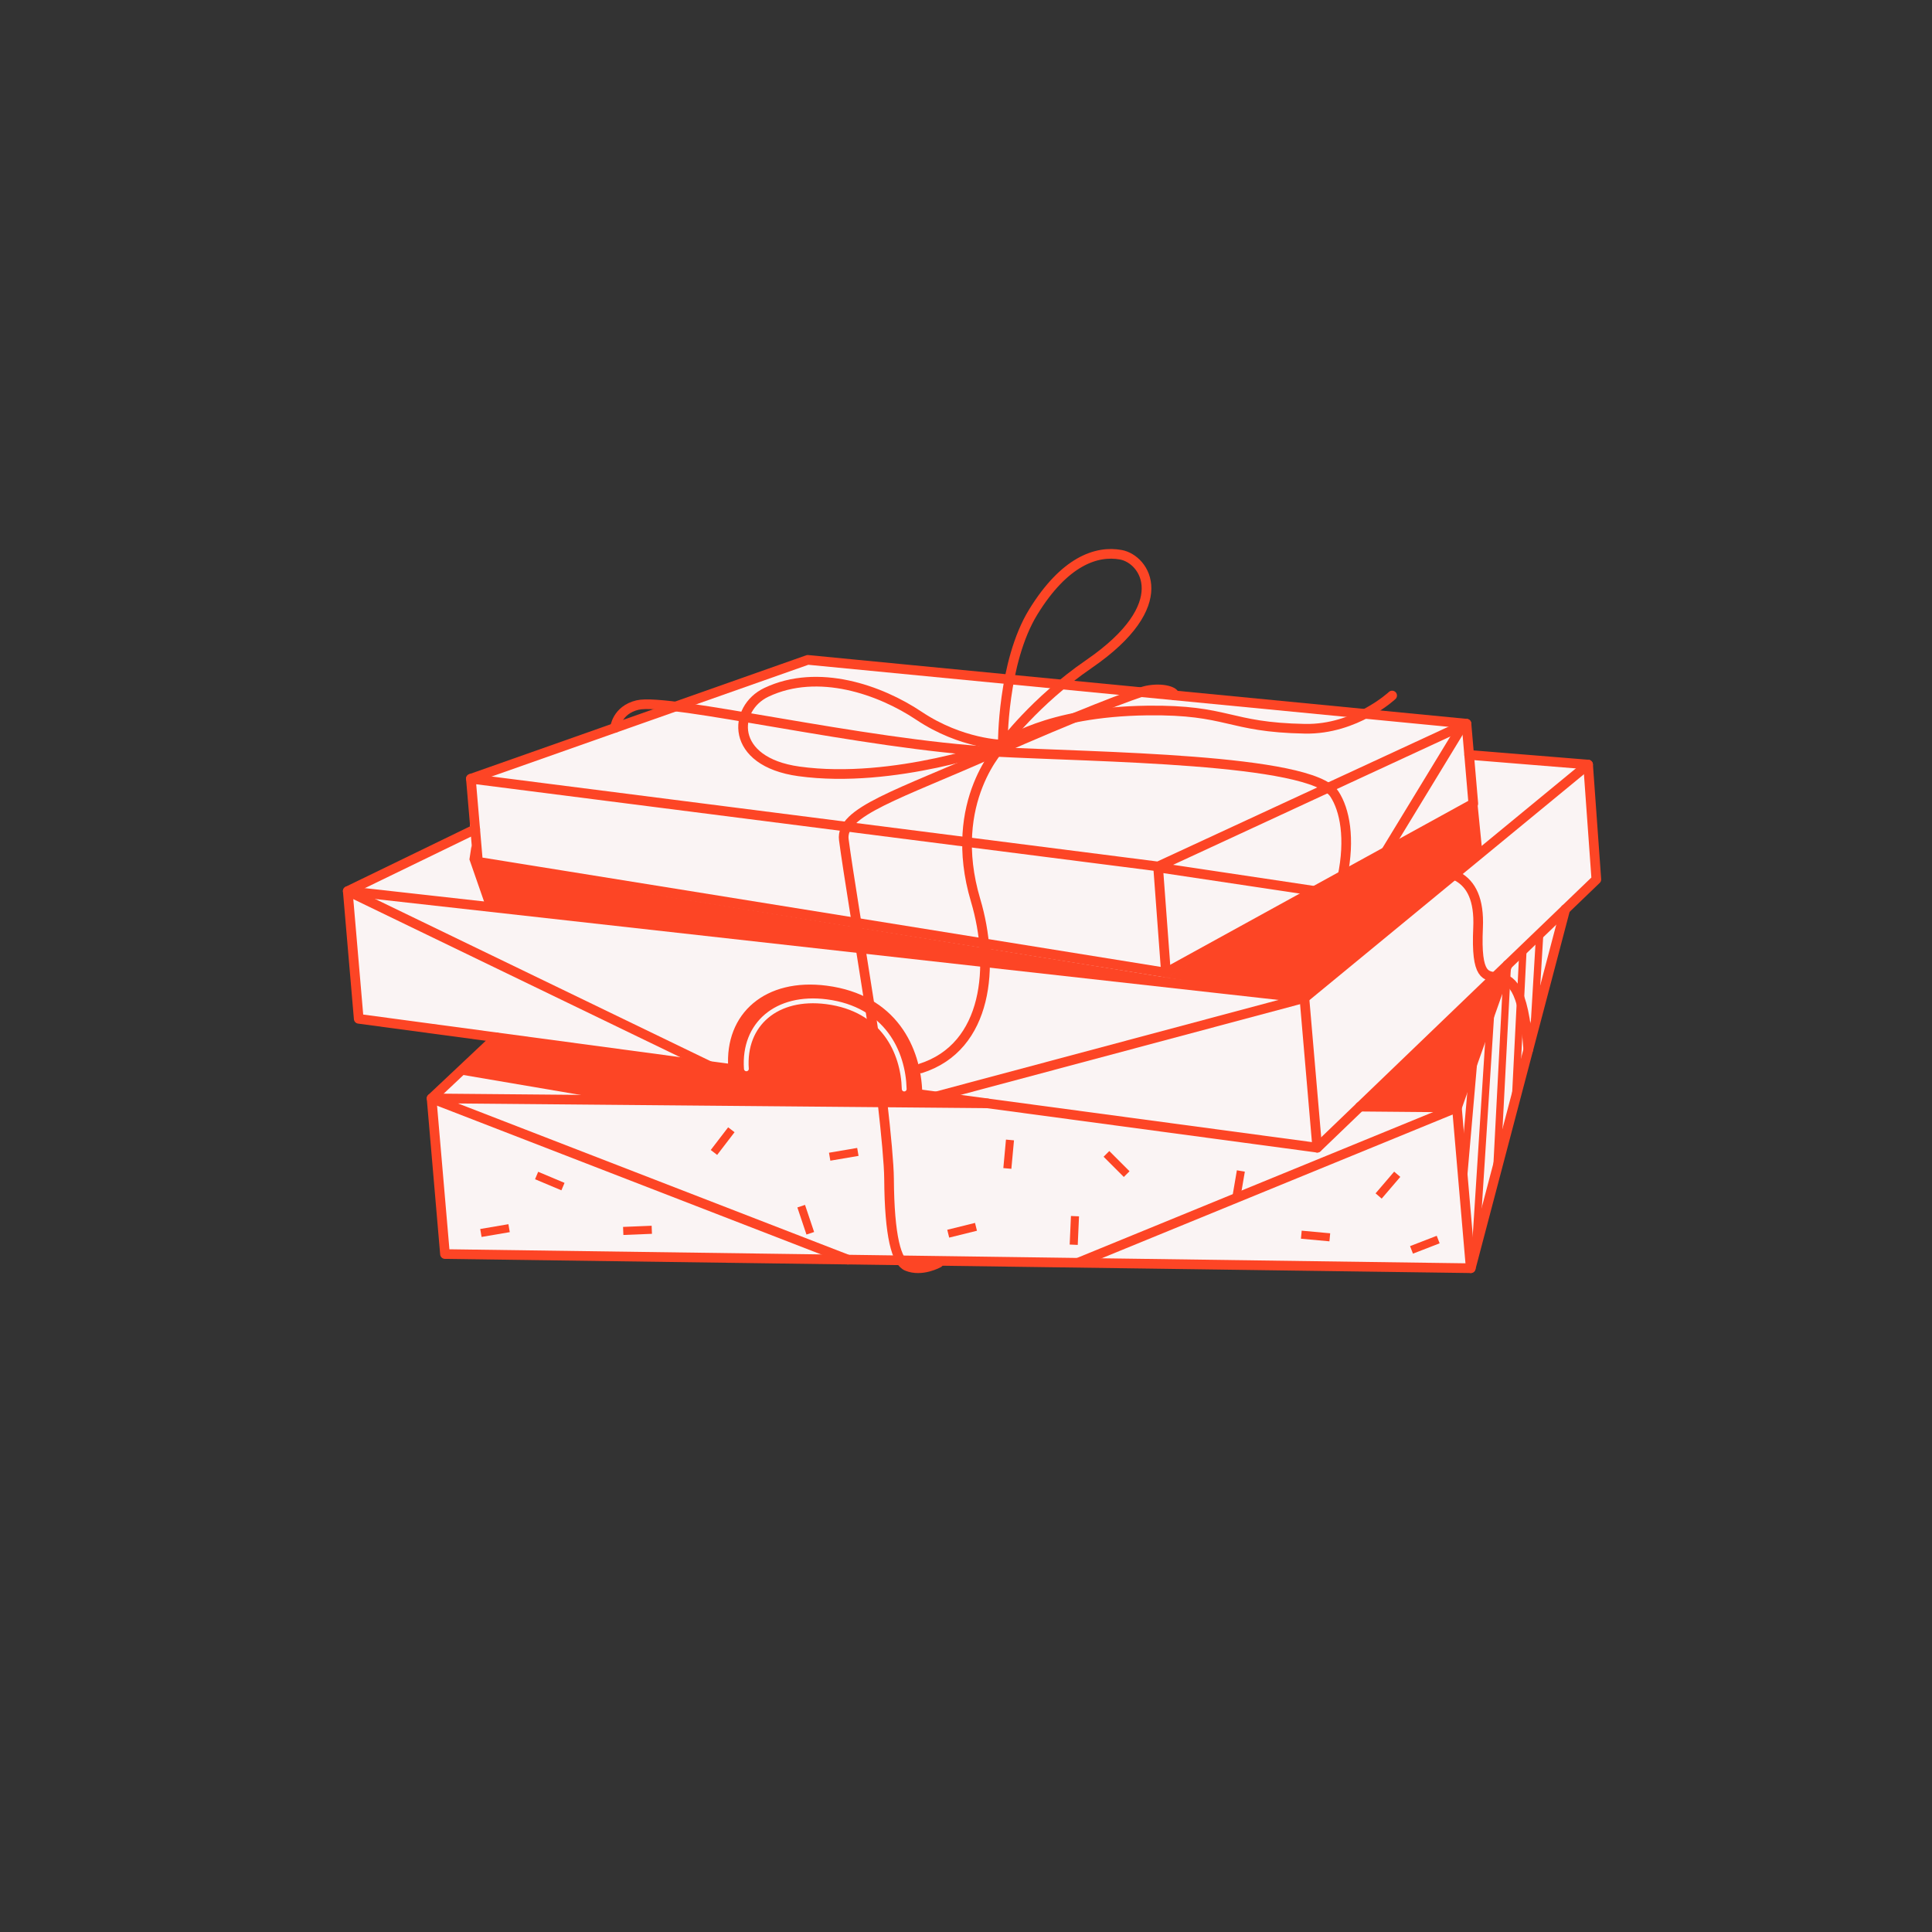 <svg width="150" height="150" viewBox="0 0 150 150" fill="none" xmlns="http://www.w3.org/2000/svg">
<rect x="0" y="0" width="150" height="150" fill="#333333" stroke="none"/>
<path d="M124 68L123.5 60L123 59.5L114.5 58.5L114 58L113.5 56L63 51L39.5 59.5L36.5 60.5V64.5L27 69.5L27.5 78.5L28.5 79L38 80.5V81L33.5 85.5L34.5 97.5L69 98L114 98.5L121.5 71L124 68Z" fill="#FAF4F4"/>
<path d="M121.529 70.591L114.189 98.463L34.548 97.364L33.509 85.279L38.546 80.538" stroke="#FD4525" stroke-width="0.75" stroke-linecap="round" stroke-linejoin="round"/>
<path d="M36.898 64.379L27 69.184L27.851 79.101L102.275 89.108L123.94 68.28L123.299 59.361L114.064 58.61" stroke="#FD4525" stroke-width="0.75" stroke-linecap="round" stroke-linejoin="round"/>
<path d="M27 69.184L101.278 77.484L123.299 59.361" stroke="#FD4525" stroke-width="0.75" stroke-linecap="round" stroke-linejoin="round"/>
<path d="M101.273 77.484L102.271 89.108" stroke="#FD4525" stroke-width="0.75" stroke-linecap="round" stroke-linejoin="round"/>
<path d="M113.856 56.187L114.388 62.391L90.525 75.515L37.11 66.907L36.559 60.459L89.914 67.271L113.856 56.187Z" stroke="#FD4525" stroke-width="0.75" stroke-linecap="round" stroke-linejoin="round"/>
<path d="M89.913 67.272L90.525 75.516" stroke="#FD4525" stroke-width="0.75" stroke-linecap="round" stroke-linejoin="round"/>
<path d="M36.559 60.459L62.713 51.232L113.856 56.187" stroke="#FD4525" stroke-width="0.75" stroke-linecap="round" stroke-linejoin="round"/>
<path d="M105.586 85.92L113.114 85.987L114.187 98.463" stroke="#FD4525" stroke-width="0.75" stroke-linecap="round" stroke-linejoin="round"/>
<path d="M76.651 85.662L33.509 85.279L65.837 97.799" stroke="#FD4525" stroke-width="0.75" stroke-linecap="round" stroke-linejoin="round"/>
<path d="M113.118 85.988L117.038 74.912" stroke="#FD4525" stroke-width="0.75" stroke-linecap="round" stroke-linejoin="round"/>
<path d="M90.218 67.394L102.063 69.169" stroke="#FD4525" stroke-width="0.75" stroke-miterlimit="10" stroke-linecap="round"/>
<path d="M113.565 56.322L107.598 66.123" stroke="#FD4525" stroke-width="0.75" stroke-miterlimit="10" stroke-linecap="round"/>
<path d="M114.686 62.129L115.083 66.124L101.28 77.485L90.53 75.906L114.686 62.129Z" fill="#FD4525"/>
<path d="M36.615 65.617L36.446 66.727L37.748 70.471L91.67 76.075L36.949 67.204L36.615 65.617Z" fill="#FD4525"/>
<path d="M27 69.185L55.082 82.763" stroke="#FD4525" stroke-width="0.75" stroke-miterlimit="10"/>
<path d="M101.278 77.484L72.105 85.282" stroke="#FD4525" stroke-width="0.75" stroke-miterlimit="10"/>
<path d="M116.772 75.298L105.771 85.748H113.118L116.772 75.298Z" fill="#FD4525"/>
<path d="M38.427 80.65L72.766 85.403H47.366L35.52 83.385L38.427 80.65Z" fill="#FD4525"/>
<path d="M113.119 85.988L83.686 98.043" stroke="#FD4525" stroke-width="0.75" stroke-miterlimit="10"/>
<path d="M114.421 82.311L113.607 91.677" stroke="#FD4525" stroke-width="0.563" stroke-miterlimit="10" stroke-linecap="round"/>
<path d="M115.762 78.183L114.551 97.091" stroke="#FD4525" stroke-width="0.563" stroke-miterlimit="10" stroke-linecap="round"/>
<path d="M117.034 74.912L116.209 90.789" stroke="#FD4525" stroke-width="0.563" stroke-miterlimit="10" stroke-linecap="round"/>
<path d="M118.238 73.861L117.664 85.283" stroke="#FD4525" stroke-width="0.563" stroke-miterlimit="10" stroke-linecap="round"/>
<path d="M119.543 72.508L119.101 79.919" stroke="#FD4525" stroke-width="0.563" stroke-miterlimit="10" stroke-linecap="round"/>
<path d="M64.363 89.498L64.468 90.115L66.657 89.742L66.552 89.125L64.363 89.498Z" fill="#FD4525"/>
<path d="M37.284 95.419L37.39 96.036L39.579 95.663L39.473 95.046L37.284 95.419Z" fill="#FD4525"/>
<path d="M62.501 93.547L61.907 93.746L62.614 95.851L63.208 95.652L62.501 93.547Z" fill="#FD4525"/>
<path d="M101.063 95.549L101.006 96.173L103.217 96.377L103.275 95.753L101.063 95.549Z" fill="#FD4525"/>
<path d="M48.374 95.257L48.399 95.883L50.618 95.793L50.593 95.167L48.374 95.257Z" fill="#FD4525"/>
<path d="M96.649 90.968L96.031 90.862L95.657 93.051L96.274 93.157L96.649 90.968Z" fill="#FD4525"/>
<path d="M86.126 89.366L85.683 89.809L87.253 91.379L87.696 90.936L86.126 89.366Z" fill="#FD4525"/>
<path d="M55.182 89.286L55.68 89.667L57.031 87.905L56.533 87.524L55.182 89.286Z" fill="#FD4525"/>
<path d="M78.726 88.536L78.103 88.478L77.899 90.69L78.522 90.747L78.726 88.536Z" fill="#FD4525"/>
<path d="M73.545 95.48L73.695 96.088L75.851 95.554L75.7 94.946L73.545 95.48Z" fill="#FD4525"/>
<path d="M41.784 90.977L41.541 91.555L43.587 92.416L43.831 91.839L41.784 90.977Z" fill="#FD4525"/>
<path d="M83.774 94.437L83.148 94.409L83.05 96.627L83.676 96.655L83.774 94.437Z" fill="#FD4525"/>
<path d="M106.799 92.652L107.274 93.06L108.719 91.373L108.243 90.966L106.799 92.652Z" fill="#FD4525"/>
<path d="M111.773 96.531L111.547 95.947L109.476 96.748L109.702 97.333L111.773 96.531Z" fill="#FD4525"/>
<path d="M56.542 82.931C56.239 78.655 59.442 75.913 64.183 76.528C69.603 77.23 71.516 81.337 71.606 84.859L56.542 82.931Z" fill="#FD4525"/>
<path d="M57.949 82.984C57.701 79.507 60.308 77.279 64.164 77.774C68.575 78.344 70.128 81.682 70.203 84.552" stroke="#FAF4F4" stroke-width="0.375" stroke-miterlimit="10" stroke-linecap="round"/>
<path d="M71.484 82.95C76.724 81.284 77.253 74.964 75.745 69.897C73.446 62.174 77.853 57.816 77.853 57.816C77.853 57.816 81.169 55.258 89.091 55.164C95.43 55.089 95.306 56.473 101.322 56.581C105.257 56.653 108.085 54.001 108.085 54.001" stroke="#FD4525" stroke-width="0.75" stroke-linecap="round" stroke-linejoin="round"/>
<path d="M77.855 57.815C77.855 57.815 77.813 51.424 80.229 47.501C82.644 43.577 85.135 42.722 87.025 43.071C88.916 43.42 91.267 46.934 84.55 51.551C80.334 54.447 77.855 57.815 77.855 57.815Z" stroke="#FD4525" stroke-width="0.75" stroke-linecap="round" stroke-linejoin="round"/>
<path d="M77.853 57.815C77.853 57.815 74.658 57.785 71.342 55.569C68.341 53.562 63.525 51.852 59.508 53.749C56.883 54.991 56.609 59.139 62.029 59.889C69.41 60.91 77.853 57.812 77.853 57.812V57.815Z" stroke="#FD4525" stroke-width="0.75" stroke-linecap="round" stroke-linejoin="round"/>
<path d="M72.87 98.05C72.87 98.05 71.572 98.778 70.424 98.306C69.599 97.964 69.055 95.999 69.025 91.517C69.01 89.307 68.162 82.203 67.513 78.029C66.865 73.854 65.796 67.38 65.514 65.193C65.233 63.007 69.76 61.698 77.232 58.371C83.248 55.693 88.278 53.765 89.032 53.614C90.311 53.356 91.252 53.723 91.17 53.99" stroke="#FD4525" stroke-width="0.75" stroke-linecap="round" stroke-linejoin="round"/>
<path d="M47.749 56.51C47.749 56.51 47.88 55.126 49.497 54.74C51.961 54.155 67.021 57.812 77.227 58.367C85.013 58.791 101.772 58.87 103.602 61.645C104.405 62.864 104.848 65.092 104.225 68.085C103.674 70.745 115.163 63.224 114.757 72.035C114.401 79.799 117.946 71.386 118.655 81.498" stroke="#FD4525" stroke-width="0.75" stroke-miterlimit="10" stroke-linecap="round"/>
</svg>
